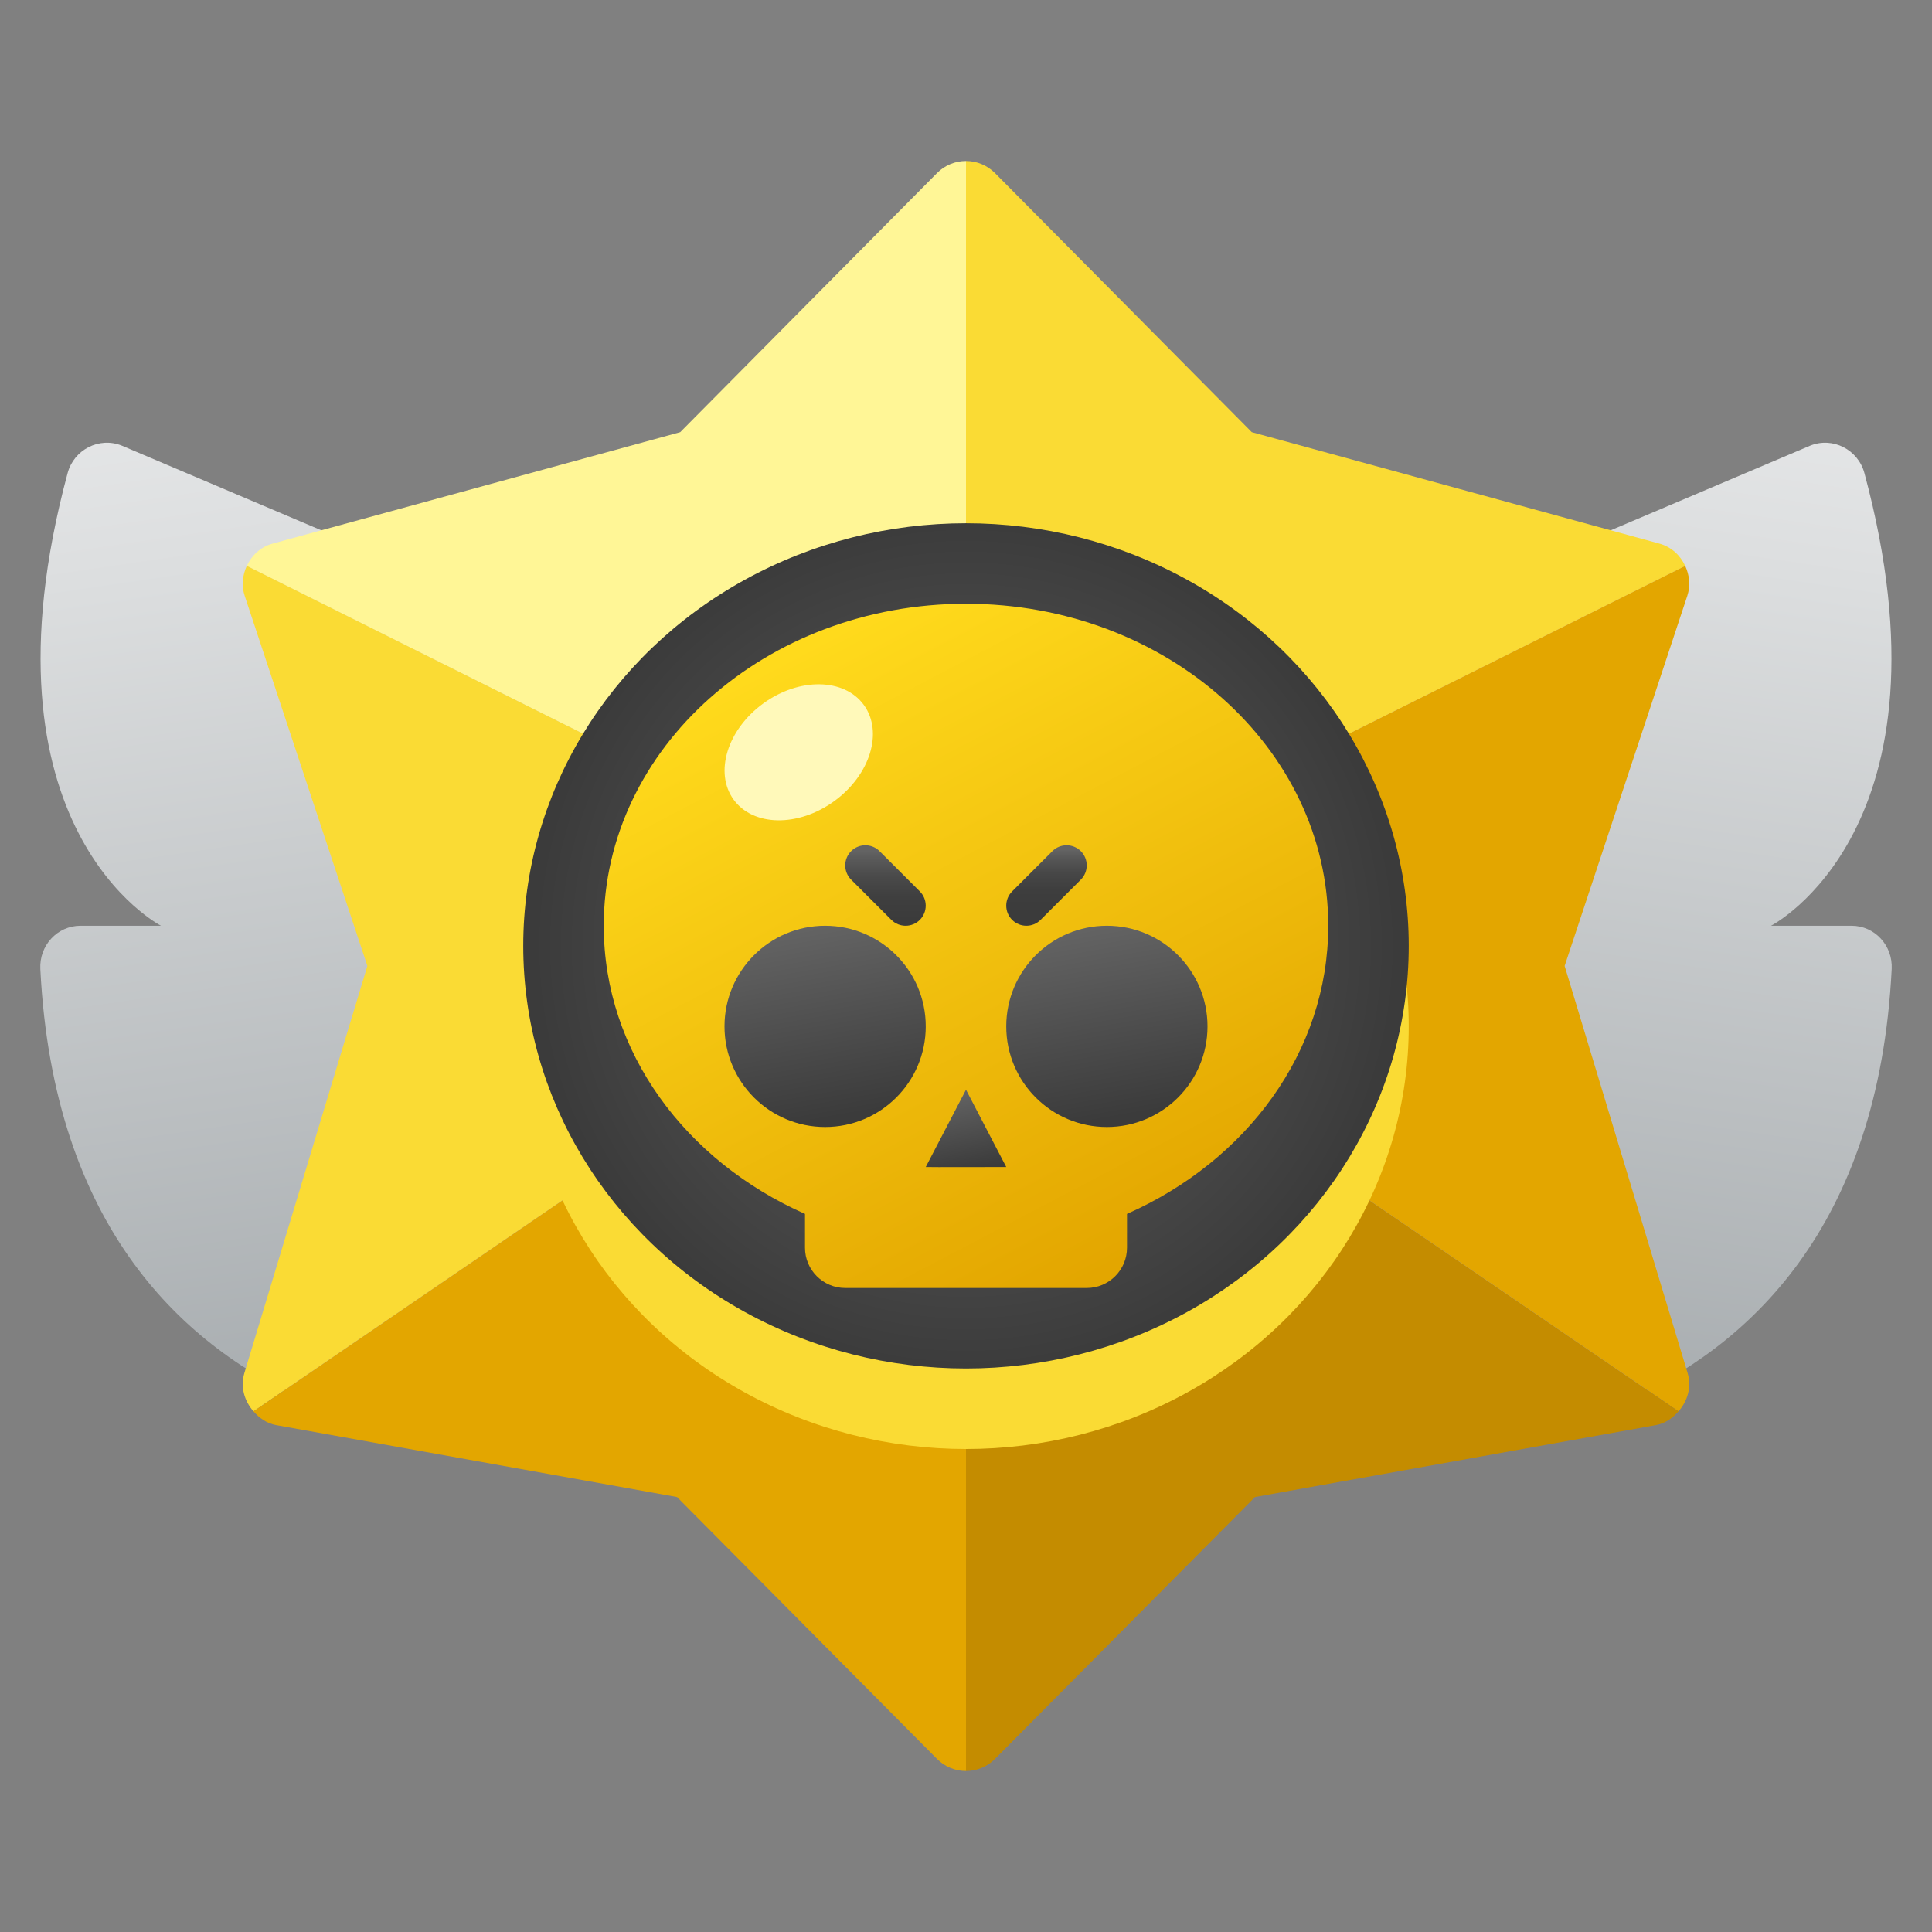 <svg xmlns="http://www.w3.org/2000/svg" viewBox="0 0 48 48"><rect x="0" y="0" width="48" height="48" fill="#808080" stroke="none"/><linearGradient id="K4oOdwzYWWxWA3aaSks5Ca" x1="5.91" x2="10.976" y1="-.286" y2="34.321" gradientUnits="userSpaceOnUse"><stop offset="0" stop-color="#fafafb"/><stop offset=".4" stop-color="#dcdedf"/><stop offset="1" stop-color="#a8adb0"/></linearGradient><path fill="url(#K4oOdwzYWWxWA3aaSks5Ca)" d="M3.024,11.071L17,17l-3,19c0,0-12.349,0.948-12.998-11.926C0.973,23.494,1.42,23,2.001,23H4 c0,0-4.699-2.407-2.32-11.247C1.837,11.171,2.464,10.847,3.024,11.071z"/><linearGradient id="K4oOdwzYWWxWA3aaSks5Cb" x1="59.91" x2="64.976" y1="-.286" y2="34.321" gradientTransform="matrix(-1 0 0 1 102.001 0)" gradientUnits="userSpaceOnUse"><stop offset="0" stop-color="#fafafb"/><stop offset=".4" stop-color="#dcdedf"/><stop offset="1" stop-color="#a8adb0"/></linearGradient><path fill="url(#K4oOdwzYWWxWA3aaSks5Cb)" d="M44.977,11.071L31.001,17l3,19c0,0,12.349,0.948,12.998-11.926 C47.028,23.494,46.581,23,46,23h-1.999c0,0,4.699-2.407,2.32-11.247C46.164,11.171,45.537,10.847,44.977,11.071z"/><path fill="#fadb34" d="M41.869,14.06c-0.121-0.261-0.343-0.473-0.644-0.555l-10.125-2.768L24.72,4.3 C24.521,4.1,24.261,4,24,4v18.978L41.869,14.06z"/><path fill="#e3a600" d="M41.702,35.065c0.223-0.254,0.332-0.601,0.226-0.954l-3.055-10.112l3.047-9.194 c0.085-0.257,0.053-0.52-0.052-0.746L24,22.978L41.702,35.065z"/><path fill="#c48c00" d="M31.18,37.193l9.956-1.786c0.236-0.042,0.421-0.176,0.566-0.342L24,22.978V44 c0.26,0,0.521-0.1,0.719-0.299L31.18,37.193z"/><path fill="#fff696" d="M6.131,14.06c0.121-0.261,0.343-0.473,0.644-0.555l10.125-2.768L23.28,4.3C23.479,4.1,23.739,4,24,4 v18.978L6.131,14.06z"/><path fill="#fadb34" d="M6.298,35.065c-0.223-0.254-0.332-0.601-0.226-0.954l3.055-10.112l-3.047-9.194 c-0.085-0.257-0.053-0.52,0.052-0.746L24,22.978L6.298,35.065z"/><path fill="#e3a600" d="M16.82,37.193l-9.956-1.786c-0.236-0.042-0.421-0.176-0.566-0.342L24,22.978V44 c-0.26,0-0.521-0.1-0.719-0.299L16.82,37.193z"/><ellipse cx="24" cy="25.5" fill="#fadb34" rx="11" ry="10.5"/><radialGradient id="K4oOdwzYWWxWA3aaSks5Cc" cx="24" cy="23.5" r="10.753" gradientUnits="userSpaceOnUse"><stop offset="0" stop-color="#636363"/><stop offset=".998" stop-color="#3b3b3b"/></radialGradient><ellipse cx="24" cy="23.5" fill="url(#K4oOdwzYWWxWA3aaSks5Cc)" rx="11" ry="10.5"/><linearGradient id="K4oOdwzYWWxWA3aaSks5Cd" x1="20.287" x2="28.276" y1="15.923" y2="31.142" gradientUnits="userSpaceOnUse"><stop offset="0" stop-color="#ffda1c"/><stop offset="1" stop-color="#e3a600"/></linearGradient><path fill="url(#K4oOdwzYWWxWA3aaSks5Cd)" d="M33,23c0-4.418-4.029-8-9-8s-9,3.582-9,8c0,3.139,2.039,5.849,5,7.159V31 c0,0.552,0.448,1,1,1h6c0.552,0,1-0.448,1-1v-0.841C30.961,28.849,33,26.139,33,23z"/><linearGradient id="K4oOdwzYWWxWA3aaSks5Ce" x1="20.075" x2="20.896" y1="23.09" y2="27.745" gradientUnits="userSpaceOnUse"><stop offset="0" stop-color="#636363"/><stop offset=".998" stop-color="#3b3b3b"/></linearGradient><circle cx="20.5" cy="25.5" r="2.5" fill="url(#K4oOdwzYWWxWA3aaSks5Ce)"/><linearGradient id="K4oOdwzYWWxWA3aaSks5Cf" x1="27.075" x2="27.896" y1="23.09" y2="27.745" gradientUnits="userSpaceOnUse"><stop offset="0" stop-color="#636363"/><stop offset=".998" stop-color="#3b3b3b"/></linearGradient><circle cx="27.5" cy="25.5" r="2.5" fill="url(#K4oOdwzYWWxWA3aaSks5Cf)"/><linearGradient id="K4oOdwzYWWxWA3aaSks5Cg" x1="23.675" x2="24.014" y1="27.152" y2="29.076" gradientUnits="userSpaceOnUse"><stop offset="0" stop-color="#636363"/><stop offset=".998" stop-color="#3b3b3b"/></linearGradient><path fill="url(#K4oOdwzYWWxWA3aaSks5Cg)" d="M23,28.994c0,0.006,2,0,2,0l-1-1.921L23,28.994z"/><linearGradient id="K4oOdwzYWWxWA3aaSks5Ch" x1="22" x2="22" y1="21.14" y2="22.845" gradientUnits="userSpaceOnUse"><stop offset="0" stop-color="#636363"/><stop offset=".083" stop-color="#5c5c5c"/><stop offset=".37" stop-color="#4a4a4a"/><stop offset=".67" stop-color="#3f3f3f"/><stop offset=".998" stop-color="#3b3b3b"/></linearGradient><path fill="url(#K4oOdwzYWWxWA3aaSks5Ch)" d="M22.5,23c-0.128,0-0.256-0.049-0.354-0.146l-1-1c-0.195-0.195-0.195-0.512,0-0.707 s0.512-0.195,0.707,0l1,1c0.195,0.195,0.195,0.512,0,0.707C22.756,22.951,22.628,23,22.5,23z"/><linearGradient id="K4oOdwzYWWxWA3aaSks5Ci" x1="26" x2="26" y1="21.124" y2="22.708" gradientUnits="userSpaceOnUse"><stop offset="0" stop-color="#636363"/><stop offset=".13" stop-color="#565656"/><stop offset=".359" stop-color="#474747"/><stop offset=".623" stop-color="#3e3e3e"/><stop offset="1" stop-color="#3b3b3b"/></linearGradient><path fill="url(#K4oOdwzYWWxWA3aaSks5Ci)" d="M25.5,23c-0.128,0-0.256-0.049-0.354-0.146c-0.195-0.195-0.195-0.512,0-0.707l1-1 c0.195-0.195,0.512-0.195,0.707,0s0.195,0.512,0,0.707l-1,1C25.756,22.951,25.628,23,25.5,23z"/><ellipse cx="19.845" cy="18.69" fill="#fff9ba" rx="2" ry="1.5" transform="rotate(-36.017 19.846 18.691)"/></svg>